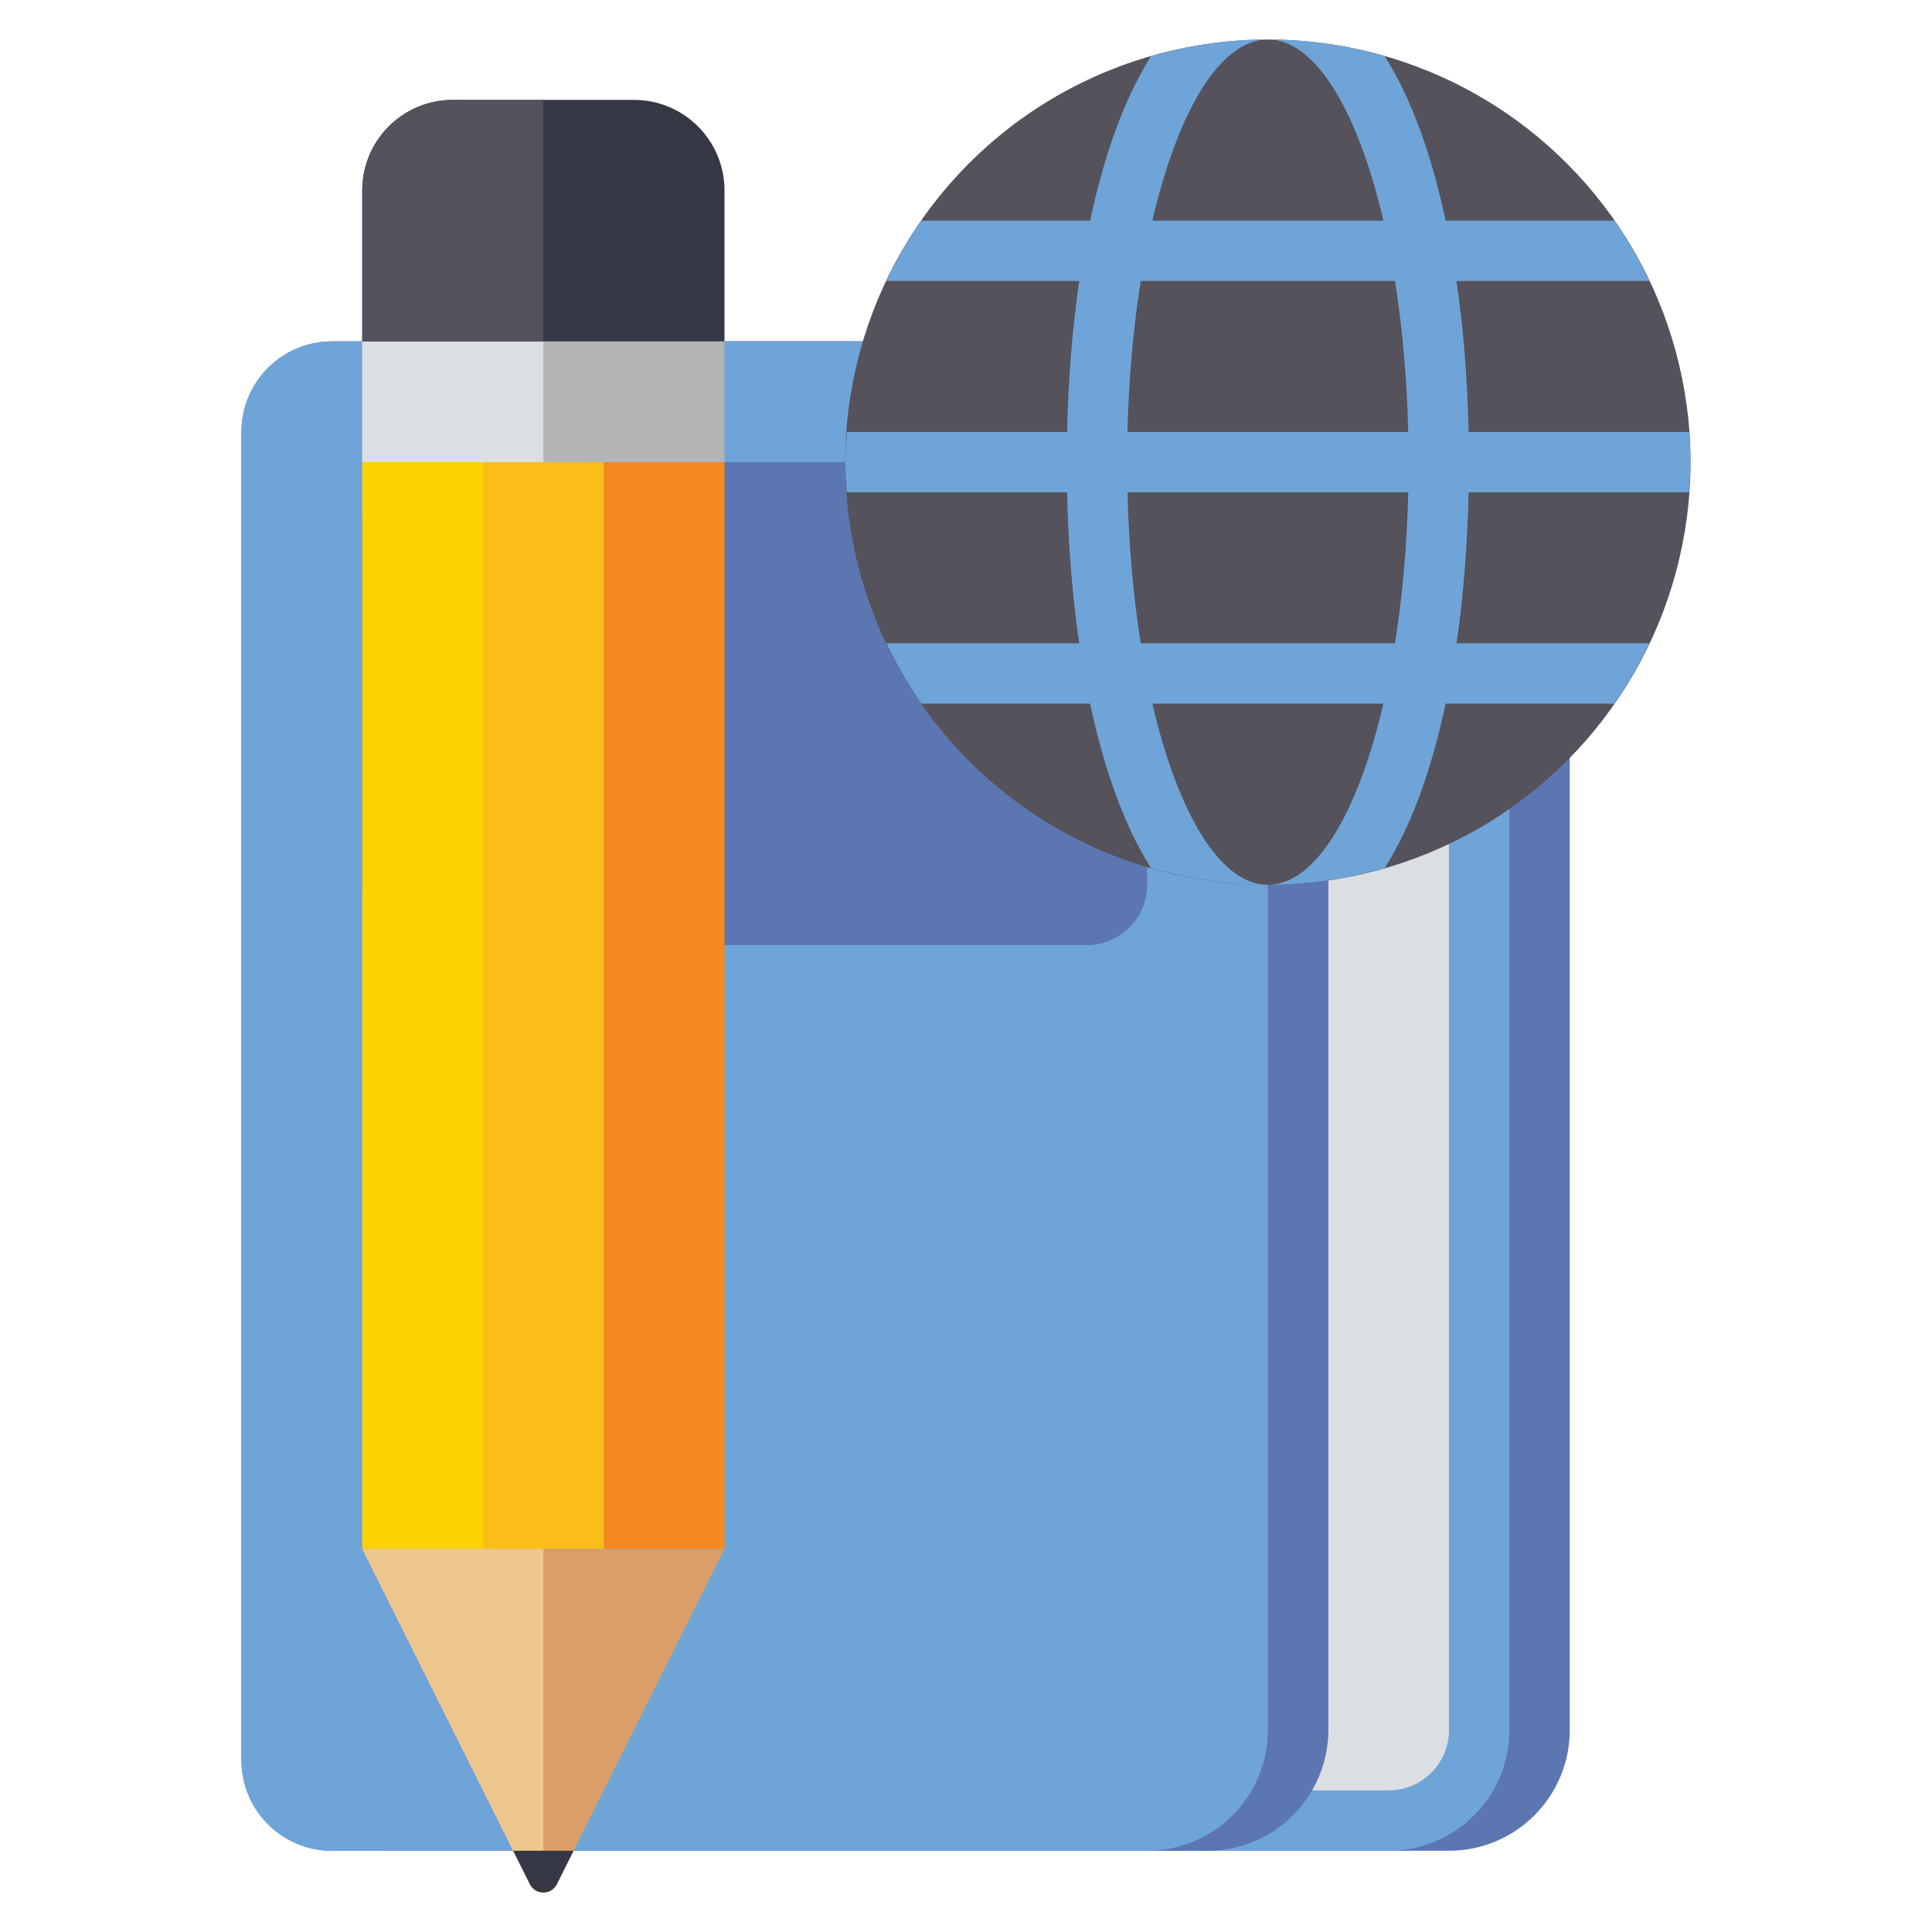<?xml version="1.0" encoding="utf-8"?>
<!-- Generator: Adobe Illustrator 23.0.0, SVG Export Plug-In . SVG Version: 6.00 Build 0)  -->
<svg version="1.1" id="Layer_1" xmlns="http://www.w3.org/2000/svg" xmlns:xlink="http://www.w3.org/1999/xlink" x="0px" y="0px"
	 viewBox="0 0 64 64" style="enable-background:new 0 0 64 64;" xml:space="preserve">
<style type="text/css">
	.st0{fill:#353744;}
	.st1{fill:#F68820;}
	.st2{fill:#808080;}
	.st3{fill:#5C76B2;}
	.st4{fill:#6FA4D8;}
	.st5{fill:#DBDEE3;}
	.st6{fill:#B3B4B6;}
	.st7{fill:#FBBE18;}
	.st8{fill:#EEC78E;}
	.st9{fill:#DB9E68;}
	.st10{fill:#55525B;}
	.st11{fill:#FFFFFF;}
	.st12{fill:#1C1D28;}
	.st13{fill:#FBD301;}
	.st14{fill:#BE7850;}
	.st15{fill:#4C52A3;}
	.st16{fill:#BF6B1E;}
	.st17{fill:#5F7ABC;}
	.st18{fill:#D4761E;}
	.st19{fill:#5D76B2;}
	.st20{fill:#668DC5;}
</style>
<g>
	<g>
		<path class="st3" d="M48,61.309H11c-1.657,0-3-1.343-3-3v-44c0-1.657,1.343-3,3-3h37c2.209,0,4,1.791,4,4v42
			C52,59.518,50.209,61.309,48,61.309z"/>
	</g>
	<g>
		<path class="st4" d="M46,61.309H11c-1.657,0-3-1.343-3-3v-44c0-1.657,1.343-3,3-3h35c2.209,0,4,1.791,4,4v42
			C50,59.518,48.209,61.309,46,61.309z"/>
	</g>
	<g>
		<path class="st5" d="M46,13.309h-2.555c0.344,0.59,0.555,1.268,0.555,2v42c0,0.732-0.211,1.41-0.555,2H46c1.105,0,2-0.895,2-2v-42
			C48,14.204,47.105,13.309,46,13.309z"/>
	</g>
	<g>
		<path class="st3" d="M40,61.309H13c-1.657,0-3-1.343-3-3v-44c0-1.657,1.343-3,3-3h27c2.209,0,4,1.791,4,4v42
			C44,59.518,42.209,61.309,40,61.309z"/>
	</g>
	<g>
		<path class="st4" d="M38,61.309H11c-1.657,0-3-1.343-3-3v-44c0-1.657,1.343-3,3-3h27c2.209,0,4,1.791,4,4v42
			C42,59.518,40.209,61.309,38,61.309z"/>
	</g>
	<g>
		<path class="st3" d="M36,31.309H14c-1.105,0-2-0.895-2-2v-12c0-1.105,0.895-2,2-2h22c1.105,0,2,0.895,2,2v12
			C38,30.414,37.105,31.309,36,31.309z"/>
	</g>
	<g>
		<circle class="st10" cx="42" cy="15.309" r="14"/>
	</g>
	<g>
		<g>
			<path class="st4" d="M48.65,14.309c-0.037-1.706-0.167-3.398-0.401-5h6.385c-0.333-0.7-0.715-1.37-1.155-2h-5.591
				c-0.458-2.154-1.126-4.041-2.016-5.445C44.642,1.51,43.345,1.309,42,1.309c1.585,0,2.983,2.376,3.827,6h-7.653
				c0.843-3.624,2.242-6,3.827-6c-1.345,0-2.642,0.201-3.873,0.555c-0.89,1.404-1.558,3.292-2.016,5.445H30.52
				c-0.44,0.63-0.822,1.3-1.155,2h6.385c-0.233,1.602-0.363,3.294-0.401,5H28.05c-0.023,0.332-0.05,0.662-0.05,1s0.027,0.668,0.05,1
				h7.299c0.037,1.706,0.167,3.398,0.401,5h-6.385c0.333,0.7,0.715,1.37,1.155,2h5.591c0.458,2.154,1.126,4.041,2.016,5.445
				c1.231,0.354,2.528,0.555,3.873,0.555c-1.585,0-2.983-2.376-3.827-6h7.653c-0.843,3.624-2.242,6-3.827,6
				c1.345,0,2.642-0.201,3.873-0.555c0.89-1.404,1.558-3.292,2.016-5.445h5.591c0.44-0.63,0.822-1.3,1.155-2H48.25
				c0.233-1.602,0.363-3.294,0.401-5h7.299c0.023-0.332,0.05-0.662,0.05-1s-0.027-0.668-0.05-1H48.65z M37.788,9.309h8.423
				c0.243,1.535,0.396,3.219,0.438,5h-9.3C37.392,12.528,37.545,10.844,37.788,9.309z M46.212,21.309h-8.423
				c-0.243-1.535-0.396-3.219-0.438-5h9.3C46.608,18.09,46.455,19.774,46.212,21.309z"/>
		</g>
	</g>
	<g>
		<g>
			<rect x="20" y="15.309" class="st1" width="4" height="36"/>
		</g>
		<g>
			<rect x="12" y="15.309" class="st13" width="4" height="36"/>
		</g>
		<g>
			<rect x="16" y="15.309" class="st7" width="4" height="36"/>
		</g>
		<g>
			<path class="st9" d="M12,51.309l5.553,11.106c0.184,0.369,0.71,0.369,0.894,0L24,51.309H12z"/>
		</g>
		<g>
			<path class="st8" d="M12,51.309l5.553,11.106c0.092,0.184,0.27,0.276,0.447,0.276V51.309H12z"/>
		</g>
		<g>
			<path class="st0" d="M17,61.309l0.553,1.106c0.184,0.369,0.71,0.369,0.894,0L19,61.309H17z"/>
		</g>
		<g>
			<rect x="12" y="11.309" class="st6" width="12" height="4"/>
		</g>
		<g>
			<rect x="12" y="11.309" class="st5" width="6" height="4"/>
		</g>
		<g>
			<path class="st0" d="M21,3.309h-6c-1.657,0-3,1.343-3,3v5h12v-4v-1C24,4.652,22.657,3.309,21,3.309z"/>
		</g>
		<g>
			<path class="st10" d="M18,3.309h-3c-1.657,0-3,1.343-3,3v5h6V3.309z"/>
		</g>
	</g>
</g>
</svg>
